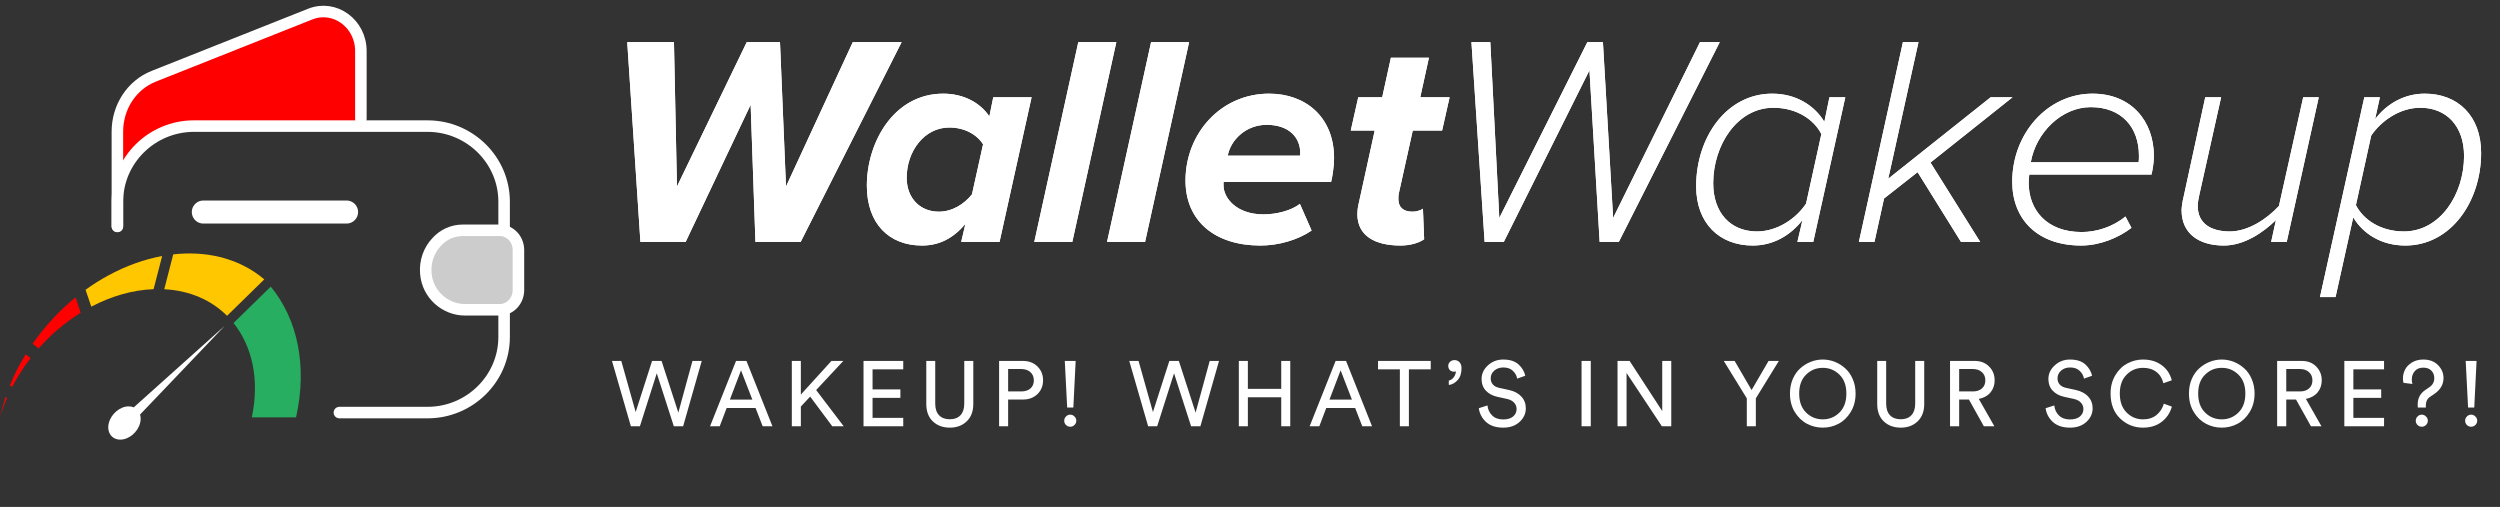 <svg width="217" height="44" viewBox="0 0 217 44" fill="none" xmlns="http://www.w3.org/2000/svg">
<rect x="0" y="0" width="217" height="44" fill="#333333" stroke="none"/>
<path fill-rule="evenodd" clip-rule="evenodd" d="M0.617 34.512L0.478 34.474C0.287 35.051 0.126 35.636 0 36.223C0.171 35.641 0.377 35.07 0.617 34.512Z" fill="#FF0000"/>
<path fill-rule="evenodd" clip-rule="evenodd" d="M0.844 33.488L1.075 33.55C1.524 32.684 2.056 31.856 2.653 31.086L2.227 30.756C1.688 31.634 1.223 32.548 0.844 33.488Z" fill="#FF0000"/>
<path fill-rule="evenodd" clip-rule="evenodd" d="M2.828 29.838L3.349 30.244C4.422 29.029 5.666 27.977 7.006 27.147L6.557 25.818C5.131 26.977 3.87 28.342 2.828 29.838Z" fill="#FF0000"/>
<path fill-rule="evenodd" clip-rule="evenodd" d="M7.426 25.152L7.924 26.619C9.643 25.713 11.491 25.169 13.331 25.099L14.074 22.222C12.517 22.511 10.925 23.076 9.372 23.926C8.698 24.291 8.05 24.701 7.426 25.152Z" fill="#FFC700"/>
<path fill-rule="evenodd" clip-rule="evenodd" d="M15.037 22.079L14.258 25.104C16.487 25.219 18.353 26.059 19.708 27.412L22.939 24.25C22.806 24.138 22.671 24.028 22.53 23.923C20.483 22.382 17.841 21.766 15.037 22.079Z" fill="#FFC700"/>
<path fill-rule="evenodd" clip-rule="evenodd" d="M20.27 28.039C21.897 30.067 22.548 32.973 21.857 36.223H25.7C26.707 31.699 25.796 27.655 23.5 24.878L20.27 28.039Z" fill="#27AE60"/>
<path fill-rule="evenodd" clip-rule="evenodd" d="M19.504 28.285L15.311 32.68L12.157 35.982C12.223 36.196 12.229 36.449 12.162 36.717C11.96 37.513 11.19 38.16 10.44 38.16C9.69 38.16 9.244 37.513 9.446 36.717C9.648 35.92 10.418 35.273 11.168 35.273C11.329 35.273 11.477 35.304 11.61 35.359L14.997 32.322L19.504 28.285Z" fill="white"/>
<path d="M10.5 9.64V14.24L13.95 11.94L16.825 10.79H31.2V4.465L30.05 1.59L27.175 1.015L12.8 6.765L10.5 9.64Z" fill="#FF0000"/>
<path d="M10.189 19.649V17.507C10.189 13.895 13.175 10.946 16.832 10.946H37.114C40.771 10.946 43.757 13.895 43.757 17.507V20.02M43.757 27.174V29.25C43.757 32.862 40.771 35.811 37.114 35.811H29.459" stroke="white" stroke-linecap="round" stroke-linejoin="round"/>
<path d="M10.189 19.649V11.426C10.189 9.285 11.438 7.377 13.338 6.622L26.926 1.224C29.048 0.378 31.324 2.034 31.324 4.427V10.324" stroke="white" stroke-linecap="round" stroke-linejoin="round"/>
<path d="M45 21.707V25.174C45 26.1 44.309 26.857 43.431 26.89H40.354C38.659 26.89 37.105 25.561 36.964 23.743C36.87 22.683 37.247 21.69 37.906 21C38.487 20.361 39.287 19.991 40.166 19.991H43.431C44.309 20.024 45 20.781 45 21.707Z" fill="#CCCCCC" stroke="white" stroke-linecap="round" stroke-linejoin="round"/>
<path d="M17.649 18.405H30.081" stroke="white" stroke-width="2" stroke-linecap="round" stroke-linejoin="round"/>
<path d="M69.498 21L78.26 3.658H74.022L68.224 16.19L67.704 3.658H64.818L58.76 16.19L58.5 3.658H54.444L55.588 21H59.514L65.156 9.092L65.572 21H69.498ZM81.872 8.13C77.608 8.13 75.242 12.316 75.242 16.112C75.242 19.44 77.192 21.312 80.026 21.312C81.534 21.312 82.73 20.688 83.796 19.44L83.432 21H86.76L89.542 8.442H86.214L85.876 10.106C85.044 8.858 83.562 8.13 81.872 8.13ZM82.392 11.068C83.718 11.068 84.784 11.666 85.33 12.524L84.368 16.866C83.692 17.724 82.652 18.374 81.482 18.374C79.896 18.374 78.7 17.23 78.7 15.436C78.7 13.122 80.234 11.068 82.392 11.068ZM93.076 21L96.898 3.658H93.597L89.775 21H93.076ZM99.393 21L103.215 3.658H99.913L96.091 21H99.393ZM109.401 21.312C110.961 21.312 112.625 20.844 113.847 20.012L112.833 17.698C112.053 18.296 110.779 18.608 109.661 18.608C107.321 18.608 106.203 17.178 106.203 16.112C106.203 16.034 106.203 15.878 106.203 15.8H115.537C115.641 15.41 115.797 14.474 115.797 13.72C115.797 10.21 113.379 8.13 110.155 8.13C105.969 8.13 102.901 11.588 102.901 15.67C102.901 19.18 105.449 21.312 109.401 21.312ZM112.807 13.512H106.567C106.827 12.134 108.153 10.834 109.947 10.834C111.923 10.834 112.859 11.978 112.859 13.252C112.859 13.304 112.859 13.46 112.833 13.512H112.807ZM121.562 21.312C122.368 21.312 123.148 21.104 123.616 20.766L123.512 18.114C123.356 18.244 122.94 18.374 122.602 18.374C121.77 18.374 121.38 17.958 121.38 17.282C121.38 17.126 121.38 16.996 121.406 16.84L122.628 11.328H125.176L125.826 8.442H123.278L124.032 5.01H120.73L119.976 8.442H117.896L117.246 11.328H119.326L117.922 17.724C117.844 18.036 117.818 18.426 117.818 18.582C117.818 20.454 119.326 21.312 121.562 21.312ZM140.513 21L149.275 3.658H147.559L140.019 18.92L139.135 3.658H137.783L130.139 18.92L129.359 3.658H127.721L128.865 21H130.529L137.965 6.102L138.849 21H140.513ZM153.829 8.13C149.851 8.13 147.225 11.926 147.225 16.164C147.225 19.388 149.253 21.312 152.139 21.312C153.933 21.312 155.415 20.428 156.455 19.102L156.013 21H157.391L160.173 8.442H158.795L158.353 10.574C157.495 9.144 155.883 8.13 153.829 8.13ZM153.933 9.352C155.961 9.352 157.469 10.392 158.093 11.64L156.767 17.672C155.909 18.972 154.271 20.09 152.503 20.09C150.215 20.09 148.707 18.478 148.707 15.904C148.707 12.602 150.787 9.352 153.933 9.352ZM171.881 21L167.565 14.11L174.689 8.442H172.791L163.899 15.514L166.525 3.658H165.173L161.351 21H162.703L163.535 17.23L166.447 14.942L170.217 21H171.881ZM180.641 21.312C182.279 21.312 183.891 20.636 185.009 19.778L184.489 18.79C183.397 19.7 181.967 20.142 180.693 20.142C177.625 20.142 176.091 18.192 176.091 15.878C176.091 15.644 176.117 15.306 176.143 15.15H186.751C186.829 14.838 186.959 14.11 186.959 13.564C186.959 10.496 184.983 8.13 181.629 8.13C177.729 8.13 174.661 11.588 174.661 15.774C174.661 19.05 176.871 21.312 180.641 21.312ZM185.555 14.084H176.273C176.715 11.51 178.951 9.3 181.473 9.3C184.177 9.3 185.659 11.068 185.659 13.512C185.659 13.668 185.659 13.954 185.633 14.084H185.555ZM191.415 8.442L189.517 17.178C189.439 17.464 189.361 18.01 189.361 18.244C189.361 20.298 190.895 21.312 193.027 21.312C194.795 21.312 196.433 20.194 197.551 19.102L197.135 21H198.487L201.269 8.442H199.917L197.811 17.88C196.745 19.024 195.133 20.09 193.547 20.09C191.961 20.09 190.765 19.44 190.765 17.88C190.765 17.568 190.843 17.178 190.895 16.944L192.793 8.442H191.415ZM208.784 21.312C212.736 21.312 215.362 17.49 215.362 13.278C215.362 10.054 213.334 8.13 210.474 8.13C208.68 8.13 207.172 9.014 206.158 10.34L206.574 8.442H205.222L201.374 25.784H202.726L204.26 18.868C205.118 20.298 206.704 21.312 208.784 21.312ZM208.654 20.09C206.626 20.09 205.118 19.05 204.494 17.802L205.82 11.77C206.704 10.47 208.316 9.352 210.084 9.352C212.372 9.352 213.88 10.964 213.88 13.538C213.88 16.84 211.826 20.09 208.654 20.09Z" fill="white"/>
<path d="M69.498 21L78.26 3.658H74.022L68.224 16.19L67.704 3.658H64.818L58.76 16.19L58.5 3.658H54.444L55.588 21H59.514L65.156 9.092L65.572 21H69.498ZM81.872 8.13C77.608 8.13 75.242 12.316 75.242 16.112C75.242 19.44 77.192 21.312 80.026 21.312C81.534 21.312 82.73 20.688 83.796 19.44L83.432 21H86.76L89.542 8.442H86.214L85.876 10.106C85.044 8.858 83.562 8.13 81.872 8.13ZM82.392 11.068C83.718 11.068 84.784 11.666 85.33 12.524L84.368 16.866C83.692 17.724 82.652 18.374 81.482 18.374C79.896 18.374 78.7 17.23 78.7 15.436C78.7 13.122 80.234 11.068 82.392 11.068ZM93.076 21L96.898 3.658H93.597L89.775 21H93.076ZM99.393 21L103.215 3.658H99.913L96.091 21H99.393ZM109.401 21.312C110.961 21.312 112.625 20.844 113.847 20.012L112.833 17.698C112.053 18.296 110.779 18.608 109.661 18.608C107.321 18.608 106.203 17.178 106.203 16.112C106.203 16.034 106.203 15.878 106.203 15.8H115.537C115.641 15.41 115.797 14.474 115.797 13.72C115.797 10.21 113.379 8.13 110.155 8.13C105.969 8.13 102.901 11.588 102.901 15.67C102.901 19.18 105.449 21.312 109.401 21.312ZM112.807 13.512H106.567C106.827 12.134 108.153 10.834 109.947 10.834C111.923 10.834 112.859 11.978 112.859 13.252C112.859 13.304 112.859 13.46 112.833 13.512H112.807ZM121.562 21.312C122.368 21.312 123.148 21.104 123.616 20.766L123.512 18.114C123.356 18.244 122.94 18.374 122.602 18.374C121.77 18.374 121.38 17.958 121.38 17.282C121.38 17.126 121.38 16.996 121.406 16.84L122.628 11.328H125.176L125.826 8.442H123.278L124.032 5.01H120.73L119.976 8.442H117.896L117.246 11.328H119.326L117.922 17.724C117.844 18.036 117.818 18.426 117.818 18.582C117.818 20.454 119.326 21.312 121.562 21.312ZM140.513 21L149.275 3.658H147.559L140.019 18.92L139.135 3.658H137.783L130.139 18.92L129.359 3.658H127.721L128.865 21H130.529L137.965 6.102L138.849 21H140.513ZM153.829 8.13C149.851 8.13 147.225 11.926 147.225 16.164C147.225 19.388 149.253 21.312 152.139 21.312C153.933 21.312 155.415 20.428 156.455 19.102L156.013 21H157.391L160.173 8.442H158.795L158.353 10.574C157.495 9.144 155.883 8.13 153.829 8.13ZM153.933 9.352C155.961 9.352 157.469 10.392 158.093 11.64L156.767 17.672C155.909 18.972 154.271 20.09 152.503 20.09C150.215 20.09 148.707 18.478 148.707 15.904C148.707 12.602 150.787 9.352 153.933 9.352ZM171.881 21L167.565 14.11L174.689 8.442H172.791L163.899 15.514L166.525 3.658H165.173L161.351 21H162.703L163.535 17.23L166.447 14.942L170.217 21H171.881ZM180.641 21.312C182.279 21.312 183.891 20.636 185.009 19.778L184.489 18.79C183.397 19.7 181.967 20.142 180.693 20.142C177.625 20.142 176.091 18.192 176.091 15.878C176.091 15.644 176.117 15.306 176.143 15.15H186.751C186.829 14.838 186.959 14.11 186.959 13.564C186.959 10.496 184.983 8.13 181.629 8.13C177.729 8.13 174.661 11.588 174.661 15.774C174.661 19.05 176.871 21.312 180.641 21.312ZM185.555 14.084H176.273C176.715 11.51 178.951 9.3 181.473 9.3C184.177 9.3 185.659 11.068 185.659 13.512C185.659 13.668 185.659 13.954 185.633 14.084H185.555ZM191.415 8.442L189.517 17.178C189.439 17.464 189.361 18.01 189.361 18.244C189.361 20.298 190.895 21.312 193.027 21.312C194.795 21.312 196.433 20.194 197.551 19.102L197.135 21H198.487L201.269 8.442H199.917L197.811 17.88C196.745 19.024 195.133 20.09 193.547 20.09C191.961 20.09 190.765 19.44 190.765 17.88C190.765 17.568 190.843 17.178 190.895 16.944L192.793 8.442H191.415ZM208.784 21.312C212.736 21.312 215.362 17.49 215.362 13.278C215.362 10.054 213.334 8.13 210.474 8.13C208.68 8.13 207.172 9.014 206.158 10.34L206.574 8.442H205.222L201.374 25.784H202.726L204.26 18.868C205.118 20.298 206.704 21.312 208.784 21.312ZM208.654 20.09C206.626 20.09 205.118 19.05 204.494 17.802L205.82 11.77C206.704 10.47 208.316 9.352 210.084 9.352C212.372 9.352 213.88 10.964 213.88 13.538C213.88 16.84 211.826 20.09 208.654 20.09Z" fill="white"/>
<path d="M58.88 35.816L60.104 31.328H60.912L59.296 37H58.488L57.008 32.4L55.544 37H54.76L53.12 31.328H53.928L55.176 35.768L56.6 31.328H57.424L58.88 35.816ZM66.2 37L65.584 35.416H63.072L62.472 37H61.632L63.888 31.328H64.792L67.048 37H66.2ZM64.32 32.144L63.352 34.688H65.304L64.32 32.144ZM72.242 37L70.322 34.424L69.514 35.288V37H68.73V31.328H69.514V34.248L72.17 31.328H73.202L70.842 33.856L73.234 37H72.242ZM78.402 37H74.954V31.328H78.402V32.056H75.738V33.8H78.154V34.536H75.738V36.272H78.402V37ZM83.906 36.576C83.528 36.939 83.04 37.12 82.442 37.12C81.845 37.12 81.354 36.939 80.97 36.576C80.591 36.213 80.402 35.709 80.402 35.064V31.328H81.178V35.04C81.178 35.472 81.287 35.805 81.506 36.04C81.73 36.275 82.042 36.392 82.442 36.392C82.842 36.392 83.151 36.275 83.37 36.04C83.589 35.805 83.698 35.472 83.698 35.04V31.328H84.482V35.064C84.482 35.709 84.29 36.213 83.906 36.576ZM87.506 33.976H88.642C88.978 33.976 89.244 33.891 89.442 33.72C89.639 33.544 89.738 33.309 89.738 33.016C89.738 32.717 89.639 32.48 89.442 32.304C89.244 32.123 88.978 32.032 88.642 32.032H87.506V33.976ZM88.786 34.68H87.506V37H86.722V31.328H88.786C89.303 31.328 89.724 31.488 90.05 31.808C90.375 32.128 90.538 32.528 90.538 33.008C90.538 33.493 90.375 33.893 90.05 34.208C89.724 34.523 89.303 34.68 88.786 34.68ZM93.367 31.328L93.167 35.376H92.631L92.423 31.328H93.367ZM92.527 36.888C92.426 36.787 92.375 36.664 92.375 36.52C92.375 36.376 92.426 36.253 92.527 36.152C92.628 36.045 92.751 35.992 92.895 35.992C93.039 35.992 93.162 36.045 93.263 36.152C93.37 36.253 93.423 36.376 93.423 36.52C93.423 36.664 93.37 36.787 93.263 36.888C93.162 36.989 93.039 37.04 92.895 37.04C92.751 37.04 92.628 36.989 92.527 36.888ZM103.779 35.816L105.003 31.328H105.811L104.195 37H103.387L101.907 32.4L100.443 37H99.659L98.019 31.328H98.827L100.075 35.768L101.499 31.328H102.323L103.779 35.816ZM111.995 37H111.211V34.48H108.315V37H107.531V31.328H108.315V33.752H111.211V31.328H111.995V37ZM118.245 37L117.629 35.416H115.117L114.517 37H113.677L115.933 31.328H116.837L119.093 37H118.245ZM116.365 32.144L115.397 34.688H117.349L116.365 32.144ZM124.188 32.056H122.292V37H121.508V32.056H119.612V31.328H124.188V32.056ZM125.708 31.752C125.708 31.619 125.759 31.504 125.86 31.408C125.967 31.307 126.097 31.256 126.252 31.256C126.423 31.256 126.567 31.317 126.684 31.44C126.801 31.563 126.86 31.736 126.86 31.96C126.86 32.408 126.745 32.755 126.516 33C126.292 33.245 126.039 33.384 125.756 33.416V33.032C125.932 32.995 126.076 32.899 126.188 32.744C126.305 32.584 126.367 32.411 126.372 32.224C126.335 32.251 126.281 32.264 126.212 32.264C126.068 32.264 125.948 32.219 125.852 32.128C125.756 32.032 125.708 31.907 125.708 31.752ZM132.393 32.616L131.689 32.864C131.652 32.619 131.532 32.397 131.329 32.2C131.127 31.997 130.847 31.896 130.489 31.896C130.175 31.896 129.913 31.987 129.705 32.168C129.497 32.349 129.393 32.573 129.393 32.84C129.393 33.048 129.455 33.224 129.577 33.368C129.705 33.512 129.887 33.611 130.121 33.664L130.969 33.848C131.439 33.949 131.801 34.141 132.057 34.424C132.313 34.701 132.441 35.04 132.441 35.44C132.441 35.899 132.26 36.293 131.897 36.624C131.535 36.955 131.063 37.12 130.481 37.12C129.847 37.12 129.348 36.955 128.985 36.624C128.628 36.288 128.42 35.891 128.361 35.432L129.113 35.192C129.145 35.533 129.279 35.821 129.513 36.056C129.748 36.291 130.068 36.408 130.473 36.408C130.847 36.408 131.135 36.323 131.337 36.152C131.54 35.981 131.641 35.765 131.641 35.504C131.641 35.291 131.569 35.107 131.425 34.952C131.281 34.792 131.071 34.683 130.793 34.624L129.985 34.448C129.564 34.357 129.228 34.179 128.977 33.912C128.727 33.645 128.601 33.307 128.601 32.896C128.601 32.448 128.783 32.056 129.145 31.72C129.513 31.379 129.956 31.208 130.473 31.208C131.055 31.208 131.5 31.349 131.809 31.632C132.119 31.915 132.313 32.243 132.393 32.616ZM138.079 37H137.279V31.328H138.079V37ZM145.066 37H144.25L141.186 32.376V37H140.402V31.328H141.45L144.282 35.68V31.328H145.066V37ZM151.623 34.576L149.623 31.328H150.567L152.039 33.856L153.511 31.328H154.407L152.407 34.576V37H151.623V34.576ZM156.769 32.52C156.369 32.909 156.169 33.456 156.169 34.16C156.169 34.864 156.369 35.413 156.769 35.808C157.169 36.203 157.652 36.4 158.217 36.4C158.782 36.4 159.265 36.203 159.665 35.808C160.065 35.413 160.265 34.864 160.265 34.16C160.265 33.456 160.065 32.909 159.665 32.52C159.265 32.125 158.782 31.928 158.217 31.928C157.652 31.928 157.169 32.125 156.769 32.52ZM155.369 34.16C155.369 33.701 155.449 33.283 155.609 32.904C155.774 32.525 155.99 32.216 156.257 31.976C156.529 31.731 156.833 31.541 157.169 31.408C157.505 31.275 157.854 31.208 158.217 31.208C158.58 31.208 158.929 31.275 159.265 31.408C159.601 31.541 159.902 31.731 160.169 31.976C160.441 32.216 160.657 32.525 160.817 32.904C160.982 33.283 161.065 33.701 161.065 34.16C161.065 34.768 160.924 35.301 160.641 35.76C160.364 36.219 160.012 36.56 159.585 36.784C159.158 37.008 158.702 37.12 158.217 37.12C157.732 37.12 157.276 37.008 156.849 36.784C156.422 36.56 156.068 36.219 155.785 35.76C155.508 35.301 155.369 34.768 155.369 34.16ZM166.447 36.576C166.068 36.939 165.58 37.12 164.983 37.12C164.386 37.12 163.895 36.939 163.511 36.576C163.132 36.213 162.943 35.709 162.943 35.064V31.328H163.719V35.04C163.719 35.472 163.828 35.805 164.047 36.04C164.271 36.275 164.583 36.392 164.983 36.392C165.383 36.392 165.692 36.275 165.911 36.04C166.13 35.805 166.239 35.472 166.239 35.04V31.328H167.023V35.064C167.023 35.709 166.831 36.213 166.447 36.576ZM172.199 37L170.903 34.68H170.055V37H169.263V31.328H171.399C171.921 31.328 172.34 31.491 172.655 31.816C172.975 32.136 173.135 32.536 173.135 33.016C173.135 33.427 173.012 33.779 172.767 34.072C172.521 34.36 172.185 34.544 171.759 34.624L173.111 37H172.199ZM170.055 33.976H171.255C171.575 33.976 171.833 33.891 172.031 33.72C172.228 33.544 172.327 33.309 172.327 33.016C172.327 32.717 172.228 32.48 172.031 32.304C171.833 32.123 171.575 32.032 171.255 32.032H170.055V33.976ZM181.592 32.616L180.888 32.864C180.85 32.619 180.73 32.397 180.528 32.2C180.325 31.997 180.045 31.896 179.688 31.896C179.373 31.896 179.112 31.987 178.904 32.168C178.696 32.349 178.592 32.573 178.592 32.84C178.592 33.048 178.653 33.224 178.776 33.368C178.904 33.512 179.085 33.611 179.32 33.664L180.168 33.848C180.637 33.949 181 34.141 181.256 34.424C181.512 34.701 181.64 35.04 181.64 35.44C181.64 35.899 181.458 36.293 181.096 36.624C180.733 36.955 180.261 37.12 179.68 37.12C179.045 37.12 178.546 36.955 178.184 36.624C177.826 36.288 177.618 35.891 177.56 35.432L178.312 35.192C178.344 35.533 178.477 35.821 178.712 36.056C178.946 36.291 179.266 36.408 179.672 36.408C180.045 36.408 180.333 36.323 180.536 36.152C180.738 35.981 180.84 35.765 180.84 35.504C180.84 35.291 180.768 35.107 180.624 34.952C180.48 34.792 180.269 34.683 179.992 34.624L179.184 34.448C178.762 34.357 178.426 34.179 178.176 33.912C177.925 33.645 177.8 33.307 177.8 32.896C177.8 32.448 177.981 32.056 178.344 31.72C178.712 31.379 179.154 31.208 179.672 31.208C180.253 31.208 180.698 31.349 181.008 31.632C181.317 31.915 181.512 32.243 181.592 32.616ZM186.015 37.12C185.241 37.12 184.577 36.853 184.023 36.32C183.473 35.787 183.199 35.067 183.199 34.16C183.199 33.552 183.337 33.019 183.615 32.56C183.892 32.101 184.241 31.763 184.663 31.544C185.084 31.32 185.535 31.208 186.015 31.208C186.655 31.208 187.193 31.371 187.631 31.696C188.073 32.016 188.367 32.453 188.511 33.008L187.783 33.264C187.676 32.837 187.471 32.509 187.167 32.28C186.863 32.045 186.479 31.928 186.015 31.928C185.46 31.928 184.985 32.125 184.591 32.52C184.196 32.909 183.999 33.456 183.999 34.16C183.999 34.864 184.196 35.413 184.591 35.808C184.985 36.203 185.46 36.4 186.015 36.4C186.479 36.4 186.865 36.277 187.175 36.032C187.484 35.781 187.7 35.451 187.823 35.04L188.519 35.296C188.364 35.845 188.065 36.288 187.623 36.624C187.185 36.955 186.649 37.12 186.015 37.12ZM191.401 32.52C191.001 32.909 190.801 33.456 190.801 34.16C190.801 34.864 191.001 35.413 191.401 35.808C191.801 36.203 192.283 36.4 192.849 36.4C193.414 36.4 193.897 36.203 194.297 35.808C194.697 35.413 194.897 34.864 194.897 34.16C194.897 33.456 194.697 32.909 194.297 32.52C193.897 32.125 193.414 31.928 192.849 31.928C192.283 31.928 191.801 32.125 191.401 32.52ZM190.001 34.16C190.001 33.701 190.081 33.283 190.241 32.904C190.406 32.525 190.622 32.216 190.889 31.976C191.161 31.731 191.465 31.541 191.801 31.408C192.137 31.275 192.486 31.208 192.849 31.208C193.211 31.208 193.561 31.275 193.897 31.408C194.233 31.541 194.534 31.731 194.801 31.976C195.073 32.216 195.289 32.525 195.449 32.904C195.614 33.283 195.697 33.701 195.697 34.16C195.697 34.768 195.555 35.301 195.273 35.76C194.995 36.219 194.643 36.56 194.217 36.784C193.79 37.008 193.334 37.12 192.849 37.12C192.363 37.12 191.907 37.008 191.481 36.784C191.054 36.56 190.699 36.219 190.417 35.76C190.139 35.301 190.001 34.768 190.001 34.16ZM200.591 37L199.295 34.68H198.447V37H197.655V31.328H199.791C200.313 31.328 200.732 31.491 201.047 31.816C201.367 32.136 201.527 32.536 201.527 33.016C201.527 33.427 201.404 33.779 201.159 34.072C200.913 34.36 200.577 34.544 200.151 34.624L201.503 37H200.591ZM198.447 33.976H199.647C199.967 33.976 200.225 33.891 200.423 33.72C200.62 33.544 200.719 33.309 200.719 33.016C200.719 32.717 200.62 32.48 200.423 32.304C200.225 32.123 199.967 32.032 199.647 32.032H198.447V33.976ZM206.936 37H203.488V31.328H206.936V32.056H204.272V33.8H206.688V34.536H204.272V36.272H206.936V37ZM210.568 35.376H209.864C209.859 35.312 209.856 35.219 209.856 35.096C209.856 34.563 210.078 34.147 210.52 33.848L210.872 33.608C211.155 33.416 211.296 33.155 211.296 32.824C211.296 32.568 211.214 32.352 211.048 32.176C210.883 32 210.648 31.912 210.344 31.912C210.019 31.912 209.771 32.013 209.6 32.216C209.43 32.419 209.344 32.659 209.344 32.936C209.344 33.096 209.363 33.227 209.4 33.328L208.624 33.232C208.592 33.12 208.576 32.992 208.576 32.848C208.576 32.587 208.635 32.336 208.752 32.096C208.87 31.856 209.067 31.648 209.344 31.472C209.622 31.296 209.955 31.208 210.344 31.208C210.878 31.208 211.302 31.368 211.616 31.688C211.936 32.008 212.096 32.384 212.096 32.816C212.096 33.376 211.824 33.84 211.28 34.208L210.912 34.456C210.678 34.616 210.56 34.872 210.56 35.224C210.56 35.272 210.563 35.323 210.568 35.376ZM209.84 36.888C209.739 36.787 209.688 36.664 209.688 36.52C209.688 36.376 209.739 36.253 209.84 36.152C209.942 36.045 210.064 35.992 210.208 35.992C210.352 35.992 210.475 36.045 210.576 36.152C210.683 36.253 210.736 36.376 210.736 36.52C210.736 36.664 210.683 36.787 210.576 36.888C210.475 36.989 210.352 37.04 210.208 37.04C210.064 37.04 209.942 36.989 209.84 36.888ZM214.966 31.328L214.766 35.376H214.23L214.022 31.328H214.966ZM214.126 36.888C214.025 36.787 213.974 36.664 213.974 36.52C213.974 36.376 214.025 36.253 214.126 36.152C214.228 36.045 214.35 35.992 214.494 35.992C214.638 35.992 214.761 36.045 214.862 36.152C214.969 36.253 215.022 36.376 215.022 36.52C215.022 36.664 214.969 36.787 214.862 36.888C214.761 36.989 214.638 37.04 214.494 37.04C214.35 37.04 214.228 36.989 214.126 36.888Z" fill="white"/>
</svg>
